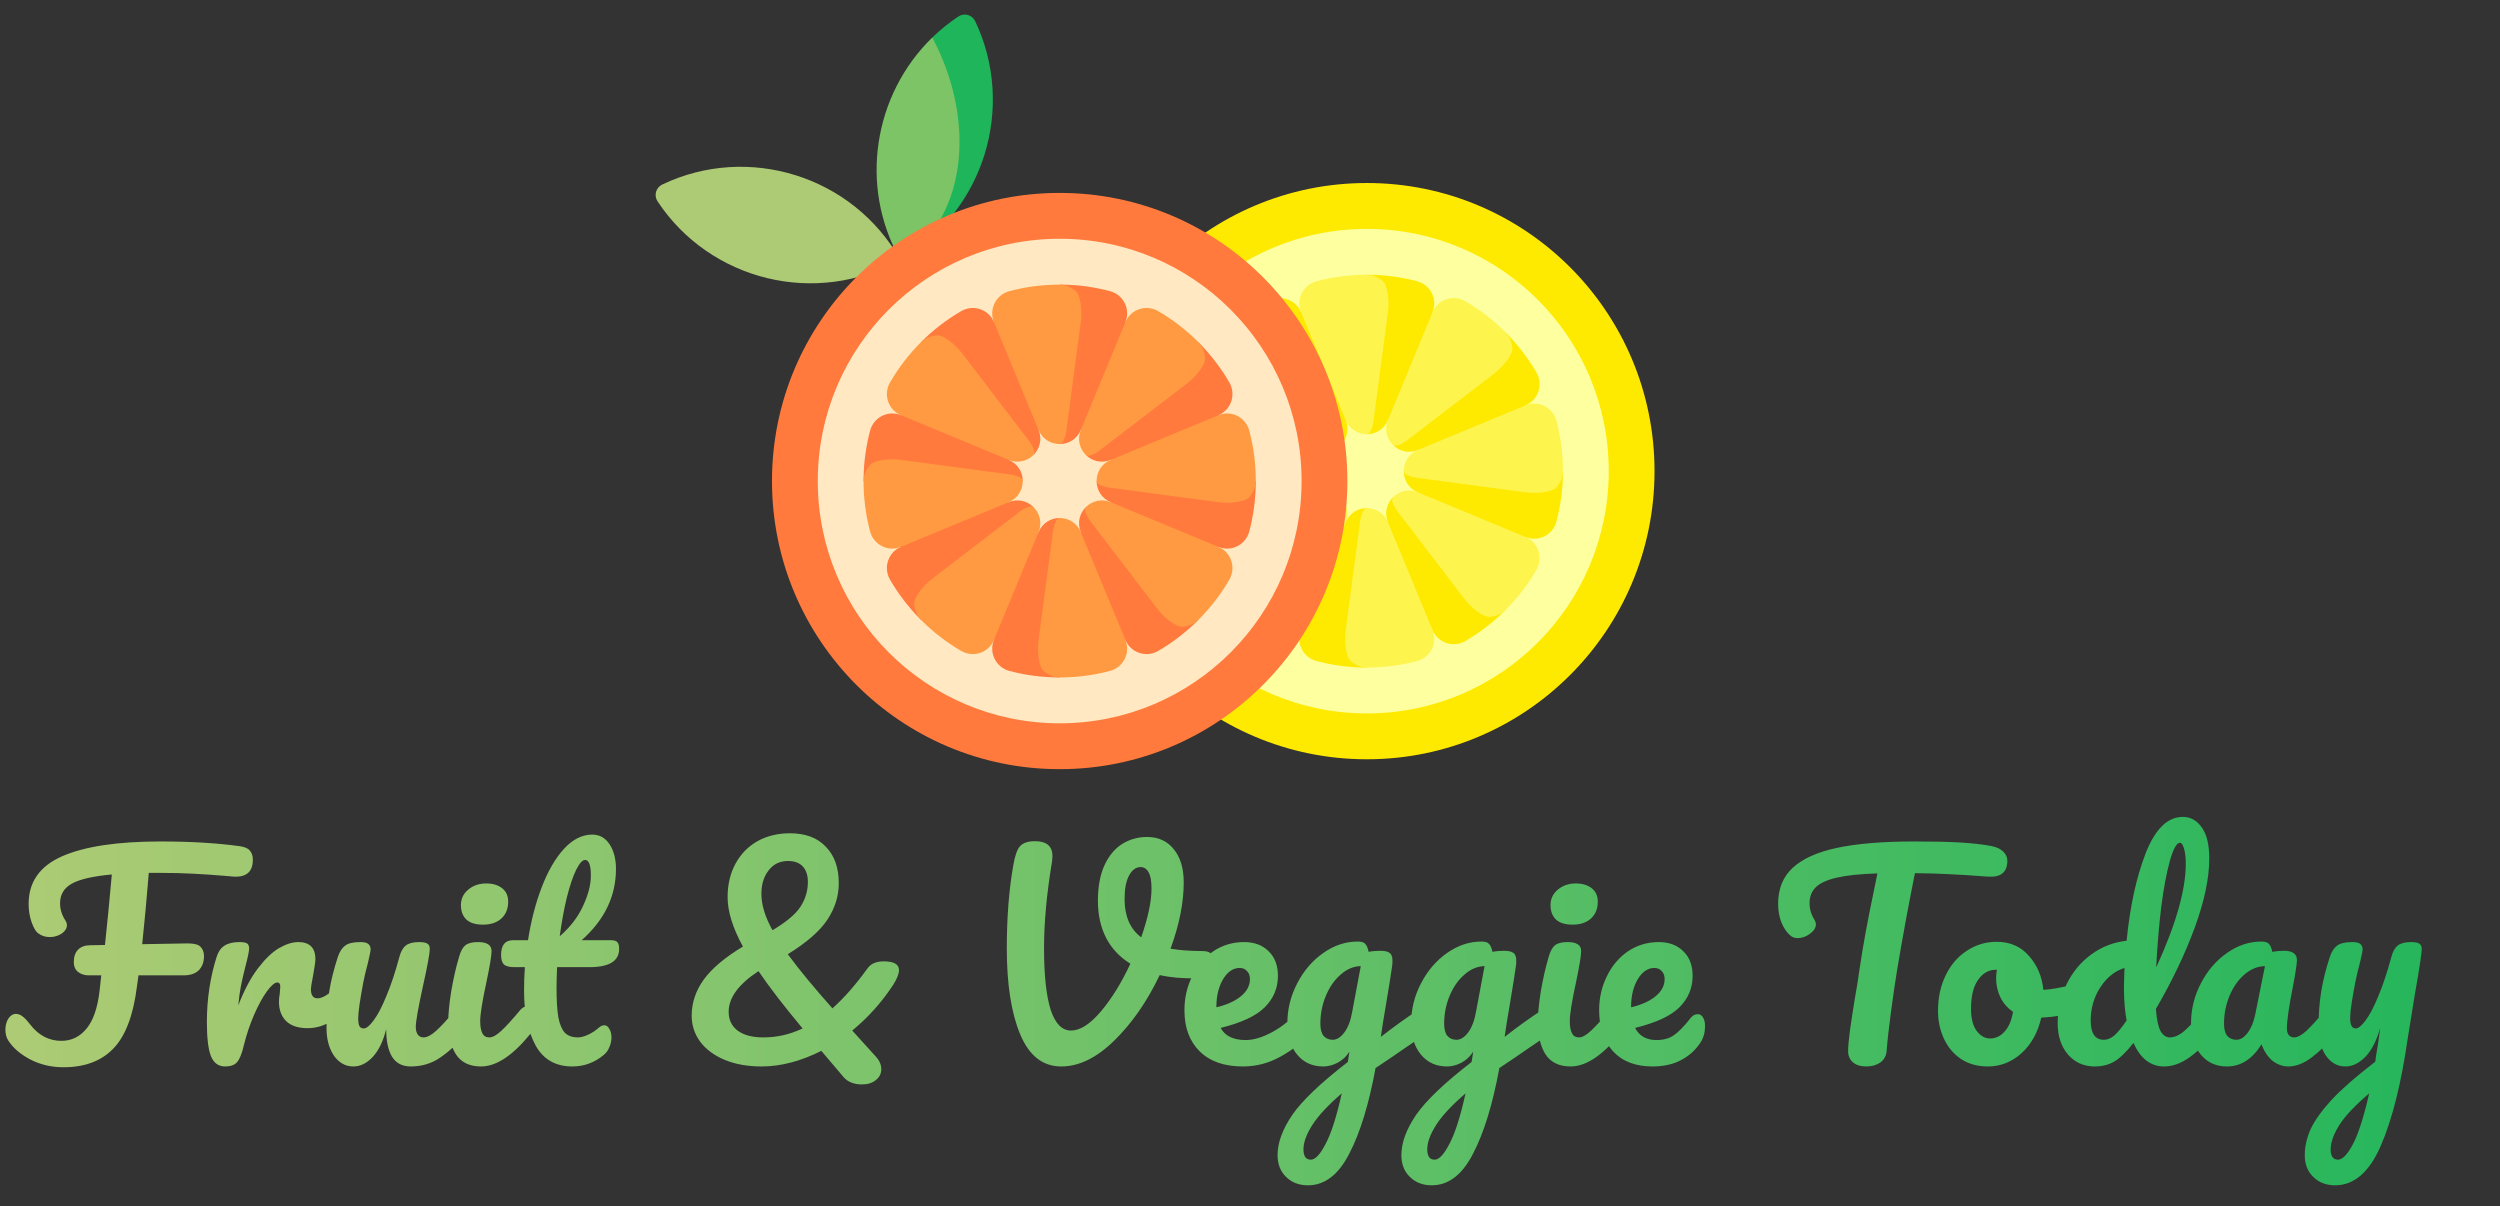 <svg width="284" height="137" viewBox="0 0 284 137" fill="none" xmlns="http://www.w3.org/2000/svg">
<rect x="0" y="0" width="284" height="137" fill="#333333" stroke="none"/>
<path d="M102.264 29.496C92.742 34.899 80.653 31.887 74.699 22.874C74.258 22.206 74.505 21.31 75.227 20.964C84.96 16.305 96.872 19.954 102.264 29.496Z" fill="#ADCB74"/>
<path d="M105.906 4.263L102.263 29.495C111.785 24.093 115.427 12.156 110.778 2.403C110.434 1.682 109.541 1.43 108.876 1.87C107.799 2.585 106.808 3.388 105.906 4.263V4.263Z" fill="#1FB55B"/>
<path d="M105.907 4.263C99.28 10.701 97.517 21.095 102.264 29.495C109.578 25.345 111.158 14.095 105.907 4.263V4.263Z" fill="#7CC466"/>
<g clip-path="url(#clip0)">
<path d="M155.271 86.254C173.321 86.254 187.954 71.6 187.954 53.522C187.954 35.445 173.321 20.79 155.271 20.79C137.221 20.79 122.588 35.445 122.588 53.522C122.588 71.6 137.221 86.254 155.271 86.254Z" fill="#FEE901"/>
<path d="M155.271 81.045C170.449 81.045 182.753 68.723 182.753 53.522C182.753 38.322 170.449 26 155.271 26C140.094 26 127.79 38.322 127.79 53.522C127.79 68.723 140.094 81.045 155.271 81.045Z" fill="#FEFF9E"/>
<path d="M160.986 31.951C159.162 31.467 157.247 31.209 155.271 31.209V49.321C156.251 49.321 157.23 48.785 157.674 47.713L165.338 41.591L162.737 35.47C163.342 34.008 162.513 32.356 160.986 31.951Z" fill="#FEE901"/>
<path d="M157.108 31.951C156.522 31.467 155.906 31.209 155.271 31.209C153.295 31.209 151.38 31.467 149.556 31.951C148.029 32.356 147.2 34.008 147.805 35.47L145.204 41.592L152.868 47.713C153.312 48.785 154.291 49.321 155.271 49.321C155.586 49.321 155.901 48.785 156.043 47.713L157.671 35.47C157.865 34.008 157.599 32.356 157.108 31.951V31.951Z" fill="#FEF44E"/>
<path d="M144.082 34.222C142.451 35.171 140.914 36.345 139.517 37.745L152.305 50.551C152.998 49.858 153.312 48.785 152.869 47.713L147.805 35.47C147.2 34.008 145.448 33.427 144.082 34.222V34.222Z" fill="#FEE901"/>
<path d="M141.34 36.968C140.584 37.041 139.966 37.295 139.517 37.745C138.12 39.144 136.948 40.683 136 42.316C135.206 43.684 135.786 45.439 137.246 46.045L139.729 52.215L149.47 51.116C150.541 51.56 151.612 51.245 152.305 50.551C152.527 50.328 152.372 49.726 151.715 48.867L144.223 39.058C143.328 37.886 141.973 36.907 141.34 36.968V36.968Z" fill="#FEF44E"/>
<path d="M133.732 47.799C133.249 49.625 132.991 51.544 132.991 53.522H151.076C151.076 52.541 150.54 51.56 149.47 51.116L137.246 46.045C135.786 45.439 134.137 46.269 133.732 47.799V47.799Z" fill="#FEE901"/>
<path d="M133.732 51.683C133.249 52.27 132.991 52.886 132.991 53.522C132.991 55.501 133.249 57.419 133.732 59.246C134.137 60.776 135.786 61.605 137.246 61L143.358 63.605L149.47 55.929C150.541 55.485 151.076 54.504 151.076 53.522C151.076 53.207 150.541 52.892 149.47 52.749L137.246 51.119C135.786 50.925 134.137 51.191 133.732 51.683V51.683Z" fill="#FEF44E"/>
<path d="M136 64.729C136.948 66.362 138.12 67.901 139.517 69.3L152.305 56.493C151.612 55.799 150.541 55.484 149.471 55.929L137.247 61C135.786 61.605 135.206 63.36 136 64.729V64.729Z" fill="#FEE901"/>
<path d="M138.742 67.475C138.815 68.232 139.068 68.851 139.517 69.3C140.914 70.699 142.451 71.873 144.082 72.823C145.448 73.618 147.2 73.037 147.805 71.575L153.966 69.088L152.868 59.332C153.312 58.26 152.997 57.187 152.304 56.494C152.082 56.271 151.481 56.426 150.623 57.084L140.828 64.588C139.659 65.484 138.681 66.841 138.742 67.475V67.475Z" fill="#FEF44E"/>
<path d="M149.556 75.094C151.38 75.578 153.295 75.836 155.271 75.836V57.724C154.291 57.724 153.312 58.26 152.868 59.332L147.805 71.575C147.2 73.037 148.029 74.689 149.556 75.094Z" fill="#FEE901"/>
<path d="M153.434 75.094C154.021 75.578 154.636 75.836 155.271 75.836C157.247 75.836 159.162 75.578 160.986 75.094C162.514 74.689 163.342 73.037 162.737 71.574L165.338 65.453L157.674 59.332C157.231 58.26 156.251 57.724 155.271 57.724C154.956 57.724 154.641 58.26 154.499 59.332L152.872 71.574C152.677 73.037 152.943 74.689 153.434 75.094V75.094Z" fill="#FEF44E"/>
<path d="M166.46 72.823C168.092 71.873 169.628 70.699 171.025 69.3L158.237 56.493C157.545 57.187 157.23 58.26 157.674 59.332L162.737 71.574C163.342 73.037 165.094 73.618 166.46 72.823Z" fill="#FEE901"/>
<path d="M169.203 70.076C169.959 70.003 170.576 69.75 171.025 69.3C172.422 67.901 173.595 66.362 174.543 64.729C175.337 63.36 174.757 61.605 173.296 61L170.813 54.83L161.072 55.929C160.002 55.485 158.931 55.8 158.238 56.494C158.015 56.717 158.171 57.319 158.827 58.177L166.32 67.987C167.215 69.158 168.57 70.138 169.203 70.076V70.076Z" fill="#FEF44E"/>
<path d="M176.81 59.246C177.293 57.419 177.551 55.501 177.551 53.522H159.466C159.466 54.504 160.002 55.485 161.072 55.929L173.296 61C174.756 61.606 176.405 60.776 176.81 59.246V59.246Z" fill="#FEE901"/>
<path d="M176.81 55.362C177.293 54.775 177.551 54.158 177.551 53.522C177.551 51.544 177.293 49.626 176.81 47.799C176.406 46.269 174.756 45.439 173.296 46.045L167.184 43.44L161.072 51.116C160.002 51.56 159.466 52.541 159.466 53.522C159.466 53.838 160.002 54.153 161.072 54.296L173.296 55.926C174.756 56.12 176.406 55.854 176.81 55.362V55.362Z" fill="#FEF44E"/>
<path d="M174.542 42.316C173.594 40.682 172.422 39.144 171.025 37.745L158.237 50.551C158.93 51.245 160.001 51.56 161.072 51.116L173.296 46.045C174.756 45.439 175.336 43.684 174.542 42.316Z" fill="#FEE901"/>
<path d="M171.8 39.57C171.727 38.813 171.474 38.194 171.025 37.744C169.628 36.345 168.092 35.171 166.461 34.222C165.094 33.426 163.342 34.008 162.738 35.47L157.674 47.713C157.231 48.785 157.545 49.857 158.238 50.551C158.461 50.774 159.062 50.618 159.919 49.961L169.714 42.457C170.884 41.561 171.862 40.204 171.8 39.57V39.57Z" fill="#FEF44E"/>
</g>
<g clip-path="url(#clip1)">
<path d="M120.38 87.377C138.43 87.377 153.063 72.723 153.063 54.645C153.063 36.568 138.43 21.914 120.38 21.914C102.33 21.914 87.697 36.568 87.697 54.645C87.697 72.723 102.33 87.377 120.38 87.377Z" fill="#FF7A3C"/>
<path d="M120.38 82.168C135.558 82.168 147.862 69.846 147.862 54.646C147.862 39.445 135.558 27.123 120.38 27.123C105.203 27.123 92.899 39.445 92.899 54.646C92.899 69.846 105.203 82.168 120.38 82.168Z" fill="#FFE8C2"/>
<path d="M126.095 33.074C124.271 32.59 122.356 32.332 120.38 32.332V50.444C121.36 50.444 122.339 49.908 122.783 48.836L130.447 42.715L127.846 36.593C128.451 35.131 127.622 33.479 126.095 33.074Z" fill="#FF7A3C"/>
<path d="M122.217 33.074C121.631 32.59 121.015 32.332 120.38 32.332C118.404 32.332 116.489 32.59 114.665 33.074C113.138 33.479 112.309 35.131 112.914 36.593L110.313 42.715L117.977 48.836C118.421 49.908 119.4 50.444 120.38 50.444C120.695 50.444 121.01 49.908 121.152 48.836L122.78 36.593C122.974 35.131 122.708 33.479 122.217 33.074V33.074Z" fill="#FF9A42"/>
<path d="M109.191 35.345C107.559 36.295 106.023 37.468 104.626 38.868L117.414 51.675C118.107 50.981 118.421 49.908 117.978 48.836L112.914 36.593C112.309 35.131 110.557 34.55 109.191 35.345V35.345Z" fill="#FF7A3C"/>
<path d="M106.448 38.092C105.692 38.165 105.075 38.418 104.626 38.868C103.229 40.267 102.057 41.806 101.109 43.439C100.314 44.808 100.895 46.562 102.355 47.168L104.838 53.338L114.579 52.239C115.65 52.683 116.721 52.368 117.414 51.674C117.636 51.451 117.48 50.849 116.824 49.99L109.331 40.181C108.436 39.01 107.082 38.03 106.448 38.092V38.092Z" fill="#FF9A42"/>
<path d="M98.841 48.922C98.358 50.749 98.1 52.667 98.1 54.645H116.185C116.185 53.664 115.649 52.683 114.579 52.239L102.355 47.168C100.895 46.562 99.246 47.392 98.841 48.922V48.922Z" fill="#FF7A3C"/>
<path d="M98.841 52.806C98.358 53.393 98.1 54.01 98.1 54.646C98.1 56.624 98.358 58.542 98.841 60.369C99.246 61.899 100.895 62.729 102.355 62.123L108.467 64.728L114.579 57.052C115.649 56.608 116.185 55.627 116.185 54.646C116.185 54.33 115.649 54.015 114.579 53.872L102.355 52.242C100.895 52.048 99.246 52.314 98.841 52.806V52.806Z" fill="#FF9A42"/>
<path d="M101.108 65.852C102.057 67.486 103.229 69.024 104.626 70.423L117.413 57.616C116.721 56.922 115.649 56.608 114.579 57.052L102.355 62.123C100.895 62.729 100.314 64.483 101.108 65.852V65.852Z" fill="#FF7A3C"/>
<path d="M103.851 68.598C103.924 69.355 104.177 69.974 104.626 70.424C106.023 71.823 107.56 72.997 109.191 73.946C110.557 74.741 112.309 74.16 112.914 72.698L119.075 70.211L117.977 60.455C118.42 59.383 118.106 58.311 117.413 57.617C117.191 57.394 116.59 57.55 115.732 58.207L105.937 65.711C104.768 66.607 103.79 67.964 103.851 68.598V68.598Z" fill="#FF9A42"/>
<path d="M114.665 76.217C116.489 76.701 118.404 76.959 120.38 76.959V58.847C119.4 58.847 118.421 59.383 117.977 60.455L112.914 72.698C112.309 74.16 113.138 75.812 114.665 76.217Z" fill="#FF7A3C"/>
<path d="M118.543 76.217C119.129 76.701 119.745 76.959 120.38 76.959C122.356 76.959 124.271 76.701 126.095 76.217C127.622 75.812 128.451 74.16 127.846 72.698L130.447 66.576L122.783 60.455C122.339 59.383 121.36 58.847 120.38 58.847C120.065 58.847 119.75 59.383 119.608 60.455L117.98 72.698C117.786 74.16 118.052 75.812 118.543 76.217V76.217Z" fill="#FF9A42"/>
<path d="M131.569 73.946C133.201 72.996 134.737 71.823 136.134 70.423L123.346 57.616C122.653 58.31 122.339 59.383 122.782 60.455L127.846 72.698C128.451 74.16 130.203 74.741 131.569 73.946Z" fill="#FF7A3C"/>
<path d="M134.312 71.2C135.068 71.126 135.685 70.873 136.134 70.423C137.531 69.024 138.704 67.485 139.652 65.852C140.446 64.483 139.865 62.729 138.405 62.123L135.922 55.953L126.181 57.052C125.111 56.608 124.04 56.923 123.347 57.617C123.124 57.84 123.28 58.442 123.936 59.301L131.429 69.11C132.324 70.281 133.678 71.261 134.312 71.2V71.2Z" fill="#FF9A42"/>
<path d="M141.919 60.369C142.402 58.542 142.66 56.624 142.66 54.646H124.575C124.575 55.627 125.11 56.608 126.181 57.052L138.405 62.123C139.865 62.729 141.514 61.899 141.919 60.369V60.369Z" fill="#FF7A3C"/>
<path d="M141.919 56.485C142.402 55.898 142.66 55.282 142.66 54.646C142.66 52.667 142.402 50.749 141.919 48.922C141.514 47.392 139.865 46.562 138.405 47.168L132.293 44.563L126.181 52.239C125.11 52.683 124.575 53.664 124.575 54.646C124.575 54.961 125.11 55.276 126.181 55.419L138.405 57.049C139.865 57.243 141.514 56.977 141.919 56.485V56.485Z" fill="#FF9A42"/>
<path d="M139.651 43.439C138.703 41.806 137.531 40.267 136.134 38.868L123.346 51.675C124.039 52.368 125.11 52.683 126.18 52.239L138.405 47.168C139.865 46.562 140.445 44.808 139.651 43.439Z" fill="#FF7A3C"/>
<path d="M136.909 40.693C136.836 39.936 136.583 39.317 136.134 38.867C134.737 37.468 133.201 36.294 131.57 35.345C130.203 34.55 128.451 35.131 127.846 36.593L122.783 48.836C122.34 49.908 122.654 50.981 123.347 51.675C123.569 51.897 124.171 51.742 125.028 51.084L134.823 43.58C135.993 42.684 136.971 41.327 136.909 40.693V40.693Z" fill="#FF9A42"/>
</g>
<path d="M27.253 96.13C27.813 96.21 28.193 96.38 28.393 96.64C28.613 96.9 28.723 97.24 28.723 97.66C28.723 99.04 27.983 99.68 26.503 99.58L25.453 99.49C24.273 99.39 23.093 99.31 21.913 99.25C20.753 99.19 19.533 99.16 18.253 99.16H16.903C16.663 102.12 16.413 104.82 16.153 107.26L21.313 107.17C22.053 107.17 22.543 107.3 22.783 107.56C23.043 107.82 23.173 108.17 23.173 108.61C23.173 109.29 22.973 109.83 22.573 110.23C22.173 110.61 21.603 110.8 20.863 110.8H15.733L15.553 112.09C15.133 115.39 14.233 117.74 12.853 119.14C11.493 120.54 9.613 121.24 7.213 121.24C5.853 121.24 4.603 120.95 3.463 120.37C2.323 119.77 1.483 119.05 0.943 118.21C0.723 117.87 0.613 117.46 0.613 116.98C0.613 116.5 0.723 116.08 0.943 115.72C1.183 115.36 1.473 115.18 1.813 115.18C2.053 115.18 2.283 115.26 2.503 115.42C2.743 115.58 3.043 115.89 3.403 116.35C4.363 117.61 5.553 118.24 6.973 118.24C8.113 118.24 9.063 117.78 9.823 116.86C10.603 115.92 11.103 114.45 11.323 112.45L11.503 110.8H10.063C9.603 110.8 9.203 110.67 8.863 110.41C8.543 110.15 8.383 109.78 8.383 109.3C8.383 108.68 8.543 108.21 8.863 107.89C9.183 107.55 9.653 107.38 10.273 107.38C10.833 107.38 11.383 107.37 11.923 107.35C12.163 105.15 12.423 102.48 12.703 99.34C10.543 99.54 9.023 99.89 8.143 100.39C7.263 100.89 6.823 101.63 6.823 102.61C6.823 103.29 7.023 103.94 7.423 104.56C7.543 104.74 7.603 104.92 7.603 105.1C7.603 105.46 7.403 105.78 7.003 106.06C6.603 106.32 6.153 106.45 5.653 106.45C5.113 106.45 4.653 106.29 4.273 105.97C4.033 105.77 3.803 105.36 3.583 104.74C3.363 104.12 3.253 103.43 3.253 102.67C3.253 100.19 4.523 98.39 7.063 97.27C9.623 96.15 13.353 95.59 18.253 95.59C21.653 95.59 24.653 95.77 27.253 96.13ZM25.57 121.15C24.81 121.15 24.27 120.75 23.95 119.95C23.65 119.15 23.5 117.87 23.5 116.11C23.5 113.51 23.87 111.04 24.61 108.7C24.79 108.12 25.08 107.7 25.48 107.44C25.9 107.16 26.48 107.02 27.22 107.02C27.62 107.02 27.9 107.07 28.06 107.17C28.22 107.27 28.3 107.46 28.3 107.74C28.3 108.06 28.15 108.78 27.85 109.9C27.65 110.7 27.49 111.4 27.37 112C27.25 112.6 27.15 113.34 27.07 114.22C27.73 112.5 28.47 111.1 29.29 110.02C30.11 108.94 30.91 108.17 31.69 107.71C32.49 107.25 33.22 107.02 33.88 107.02C35.18 107.02 35.83 107.67 35.83 108.97C35.83 109.23 35.74 109.86 35.56 110.86C35.4 111.66 35.32 112.16 35.32 112.36C35.32 113.06 35.57 113.41 36.07 113.41C36.63 113.41 37.35 112.97 38.23 112.09C38.49 111.83 38.76 111.7 39.04 111.7C39.3 111.7 39.5 111.82 39.64 112.06C39.8 112.28 39.88 112.58 39.88 112.96C39.88 113.7 39.68 114.28 39.28 114.7C38.72 115.28 38.06 115.78 37.3 116.2C36.56 116.6 35.77 116.8 34.93 116.8C33.87 116.8 33.06 116.53 32.5 115.99C31.96 115.45 31.69 114.72 31.69 113.8C31.69 113.5 31.72 113.2 31.78 112.9C31.82 112.5 31.84 112.23 31.84 112.09C31.84 111.77 31.73 111.61 31.51 111.61C31.21 111.61 30.81 111.95 30.31 112.63C29.83 113.29 29.35 114.17 28.87 115.27C28.39 116.37 28 117.53 27.7 118.75C27.48 119.69 27.22 120.33 26.92 120.67C26.64 120.99 26.19 121.15 25.57 121.15ZM40.152 121.15C39.252 121.15 38.512 120.74 37.932 119.92C37.372 119.08 37.092 118.04 37.092 116.8C37.092 115.3 37.192 113.93 37.392 112.69C37.592 111.43 37.922 110.1 38.382 108.7C38.582 108.1 38.862 107.67 39.222 107.41C39.582 107.15 40.152 107.02 40.932 107.02C41.372 107.02 41.672 107.09 41.832 107.23C42.012 107.37 42.102 107.58 42.102 107.86C42.102 108.02 41.992 108.56 41.772 109.48C41.572 110.22 41.412 110.89 41.292 111.49C40.892 113.59 40.692 114.99 40.692 115.69C40.692 116.11 40.742 116.41 40.842 116.59C40.942 116.75 41.102 116.83 41.322 116.83C41.622 116.83 41.992 116.53 42.432 115.93C42.892 115.33 43.372 114.42 43.872 113.2C44.392 111.98 44.892 110.48 45.372 108.7C45.532 108.1 45.772 107.67 46.092 107.41C46.432 107.15 46.932 107.02 47.592 107.02C48.052 107.02 48.372 107.08 48.552 107.2C48.732 107.3 48.822 107.5 48.822 107.8C48.822 108.3 48.572 109.67 48.072 111.91C47.512 114.47 47.232 116.05 47.232 116.65C47.232 117.03 47.312 117.33 47.472 117.55C47.632 117.75 47.842 117.85 48.102 117.85C48.502 117.85 48.972 117.61 49.512 117.13C50.072 116.63 50.812 115.83 51.732 114.73C51.972 114.45 52.242 114.31 52.542 114.31C52.802 114.31 53.002 114.43 53.142 114.67C53.302 114.91 53.382 115.24 53.382 115.66C53.382 116.46 53.192 117.08 52.812 117.52C51.952 118.58 51.022 119.45 50.022 120.13C49.042 120.81 47.922 121.15 46.662 121.15C45.702 121.15 44.992 120.78 44.532 120.04C44.092 119.3 43.872 118.26 43.872 116.92C43.532 118.28 43.022 119.33 42.342 120.07C41.662 120.79 40.932 121.15 40.152 121.15ZM54.88 105.04C54.04 105.04 53.41 104.85 52.99 104.47C52.57 104.07 52.36 103.52 52.36 102.82C52.36 102.12 52.63 101.54 53.17 101.08C53.73 100.6 54.42 100.36 55.24 100.36C55.98 100.36 56.58 100.54 57.04 100.9C57.5 101.26 57.73 101.77 57.73 102.43C57.73 103.23 57.47 103.87 56.95 104.35C56.43 104.81 55.74 105.04 54.88 105.04ZM54.64 121.15C53.34 121.15 52.39 120.69 51.79 119.77C51.21 118.85 50.92 117.63 50.92 116.11C50.92 115.21 51.03 114.06 51.25 112.66C51.49 111.24 51.79 109.92 52.15 108.7C52.33 108.06 52.57 107.62 52.87 107.38C53.17 107.14 53.65 107.02 54.31 107.02C55.33 107.02 55.84 107.36 55.84 108.04C55.84 108.54 55.65 109.7 55.27 111.52C54.79 113.72 54.55 115.21 54.55 115.99C54.55 116.59 54.63 117.05 54.79 117.37C54.95 117.69 55.22 117.85 55.6 117.85C55.96 117.85 56.41 117.6 56.95 117.1C57.49 116.6 58.21 115.81 59.11 114.73C59.35 114.45 59.62 114.31 59.92 114.31C60.18 114.31 60.38 114.43 60.52 114.67C60.68 114.91 60.76 115.24 60.76 115.66C60.76 116.46 60.57 117.08 60.19 117.52C58.21 119.94 56.36 121.15 54.64 121.15ZM63.283 109.87C63.243 110.87 63.223 111.65 63.223 112.21C63.223 113.65 63.293 114.78 63.433 115.6C63.593 116.4 63.843 116.98 64.183 117.34C64.543 117.68 65.033 117.85 65.653 117.85C65.973 117.85 66.353 117.75 66.793 117.55C67.233 117.35 67.633 117.09 67.993 116.77C68.213 116.57 68.433 116.47 68.653 116.47C68.893 116.47 69.083 116.61 69.223 116.89C69.383 117.15 69.463 117.47 69.463 117.85C69.463 118.23 69.383 118.6 69.223 118.96C69.083 119.32 68.863 119.62 68.563 119.86C67.523 120.72 66.343 121.15 65.023 121.15C63.123 121.15 61.733 120.36 60.853 118.78C59.973 117.18 59.533 115.1 59.533 112.54C59.533 111.66 59.563 110.77 59.623 109.87H58.453C57.853 109.87 57.443 109.76 57.223 109.54C57.023 109.32 56.923 108.97 56.923 108.49C56.923 107.37 57.373 106.81 58.273 106.81H59.983C60.323 104.61 60.843 102.6 61.543 100.78C62.243 98.96 63.083 97.51 64.063 96.43C65.063 95.35 66.133 94.81 67.273 94.81C68.113 94.81 68.773 95.18 69.253 95.92C69.733 96.66 69.973 97.59 69.973 98.71C69.973 101.81 68.673 104.51 66.073 106.81H69.433C69.753 106.81 69.983 106.88 70.123 107.02C70.263 107.16 70.333 107.42 70.333 107.8C70.333 109.18 69.203 109.87 66.943 109.87H63.283ZM66.463 97.69C66.163 97.69 65.823 98.07 65.443 98.83C65.083 99.57 64.733 100.61 64.393 101.95C64.073 103.27 63.803 104.74 63.583 106.36C64.763 105.34 65.643 104.2 66.223 102.94C66.823 101.66 67.123 100.5 67.123 99.46C67.123 98.28 66.903 97.69 66.463 97.69ZM101.465 111.88C100.185 113.84 98.635 115.57 96.815 117.07L99.425 119.95C99.885 120.43 100.115 120.93 100.115 121.45C100.115 121.95 99.915 122.36 99.515 122.68C99.115 123.02 98.585 123.19 97.925 123.19C97.005 123.19 96.305 122.91 95.825 122.35L93.305 119.38C90.945 120.56 88.685 121.15 86.525 121.15C84.925 121.15 83.525 120.9 82.325 120.4C81.125 119.9 80.195 119.21 79.535 118.33C78.895 117.45 78.575 116.47 78.575 115.39C78.575 113.93 79.025 112.57 79.925 111.31C80.845 110.03 82.335 108.77 84.395 107.53C83.235 105.41 82.655 103.54 82.655 101.92C82.655 100.48 82.955 99.21 83.555 98.11C84.155 97.01 84.985 96.16 86.045 95.56C87.125 94.96 88.355 94.66 89.735 94.66C91.495 94.66 92.855 95.17 93.815 96.19C94.795 97.19 95.285 98.57 95.285 100.33C95.285 101.79 94.855 103.17 93.995 104.47C93.155 105.75 91.655 107.06 89.495 108.4C90.775 110.14 92.465 112.19 94.565 114.55C95.885 113.37 97.195 111.88 98.495 110.08C98.715 109.76 98.975 109.54 99.275 109.42C99.575 109.28 99.945 109.21 100.385 109.21C101.545 109.21 102.125 109.54 102.125 110.2C102.125 110.62 101.905 111.18 101.465 111.88ZM89.525 97.81C88.585 97.81 87.845 98.17 87.305 98.89C86.765 99.59 86.495 100.47 86.495 101.53C86.495 102.79 86.915 104.17 87.755 105.67C89.315 104.75 90.375 103.86 90.935 103C91.495 102.14 91.775 101.2 91.775 100.18C91.775 99.44 91.585 98.86 91.205 98.44C90.825 98.02 90.265 97.81 89.525 97.81ZM86.705 117.85C88.265 117.85 89.755 117.51 91.175 116.83C89.055 114.29 87.385 112.12 86.165 110.32C83.905 111.8 82.775 113.34 82.775 114.94C82.775 115.86 83.125 116.58 83.825 117.1C84.525 117.6 85.485 117.85 86.705 117.85ZM136.602 108.04C137.062 108.04 137.392 108.14 137.592 108.34C137.812 108.54 137.922 108.8 137.922 109.12C137.922 109.64 137.762 110.1 137.442 110.5C137.142 110.9 136.662 111.11 136.002 111.13C134.402 111.17 132.982 111.05 131.742 110.77C130.322 113.75 128.602 116.23 126.582 118.21C124.582 120.17 122.572 121.15 120.552 121.15C118.472 121.15 116.922 119.94 115.902 117.52C114.882 115.1 114.372 111.83 114.372 107.71C114.372 104.19 114.622 101.03 115.122 98.23C115.302 97.19 115.552 96.49 115.872 96.13C116.212 95.75 116.782 95.56 117.582 95.56C118.902 95.56 119.562 96.13 119.562 97.27C119.562 97.39 119.542 97.61 119.502 97.93C118.902 101.53 118.602 104.79 118.602 107.71C118.602 110.77 118.852 113.1 119.352 114.7C119.872 116.28 120.642 117.07 121.662 117.07C122.702 117.07 123.832 116.35 125.052 114.91C126.272 113.47 127.392 111.66 128.412 109.48C127.192 108.72 126.272 107.74 125.652 106.54C125.032 105.32 124.722 103.92 124.722 102.34C124.722 100.76 124.962 99.43 125.442 98.35C125.942 97.25 126.612 96.43 127.452 95.89C128.312 95.35 129.262 95.08 130.302 95.08C131.582 95.08 132.592 95.54 133.332 96.46C134.092 97.38 134.472 98.64 134.472 100.24C134.472 102.54 133.972 105.05 132.972 107.77C134.032 107.95 135.242 108.04 136.602 108.04ZM127.752 102.13C127.752 104.09 128.382 105.54 129.642 106.48C130.422 104.24 130.812 102.39 130.812 100.93C130.812 100.09 130.702 99.48 130.482 99.1C130.262 98.7 129.962 98.5 129.582 98.5C129.042 98.5 128.602 98.82 128.262 99.46C127.922 100.08 127.752 100.97 127.752 102.13ZM148.383 114.31C148.643 114.31 148.843 114.43 148.982 114.67C149.143 114.91 149.223 115.24 149.223 115.66C149.223 116.46 149.033 117.08 148.653 117.52C147.913 118.42 146.863 119.25 145.503 120.01C144.163 120.77 142.723 121.15 141.183 121.15C139.083 121.15 137.453 120.58 136.293 119.44C135.133 118.3 134.552 116.74 134.552 114.76C134.552 113.38 134.843 112.1 135.423 110.92C136.003 109.72 136.803 108.77 137.823 108.07C138.863 107.37 140.033 107.02 141.333 107.02C142.493 107.02 143.423 107.37 144.123 108.07C144.823 108.75 145.173 109.68 145.173 110.86C145.173 112.24 144.673 113.43 143.673 114.43C142.693 115.41 141.023 116.19 138.663 116.77C139.163 117.69 140.113 118.15 141.513 118.15C142.413 118.15 143.433 117.84 144.573 117.22C145.733 116.58 146.733 115.75 147.573 114.73C147.813 114.45 148.083 114.31 148.383 114.31ZM140.823 109.96C140.083 109.96 139.453 110.39 138.933 111.25C138.433 112.11 138.183 113.15 138.183 114.37V114.43C139.363 114.15 140.293 113.73 140.973 113.17C141.653 112.61 141.993 111.96 141.993 111.22C141.993 110.84 141.883 110.54 141.663 110.32C141.463 110.08 141.183 109.96 140.823 109.96ZM161.993 114.37C162.253 114.37 162.453 114.5 162.593 114.76C162.753 115 162.833 115.31 162.833 115.69C162.833 116.15 162.763 116.51 162.623 116.77C162.483 117.03 162.263 117.26 161.963 117.46C160.243 118.62 158.983 119.48 158.183 120.04L156.263 121.33C155.503 125.47 154.503 128.72 153.263 131.08C152.043 133.46 150.483 134.65 148.583 134.65C147.563 134.65 146.733 134.33 146.093 133.69C145.453 133.07 145.133 132.25 145.133 131.23C145.133 129.81 145.693 128.28 146.813 126.64C147.933 125.02 150.033 123.02 153.113 120.64L153.293 119.47C152.953 120.01 152.503 120.43 151.943 120.73C151.403 121.01 150.863 121.15 150.323 121.15C149.083 121.15 148.093 120.7 147.353 119.8C146.613 118.9 146.243 117.72 146.243 116.26C146.243 114.66 146.613 113.15 147.353 111.73C148.093 110.29 149.073 109.14 150.293 108.28C151.533 107.4 152.843 106.96 154.223 106.96C154.663 106.96 154.953 107.05 155.093 107.23C155.253 107.39 155.383 107.69 155.483 108.13C155.863 108.05 156.303 108.01 156.803 108.01C157.303 108.01 157.653 108.09 157.853 108.25C158.073 108.39 158.183 108.68 158.183 109.12C158.183 109.36 158.173 109.55 158.153 109.69C158.073 110.31 157.823 111.88 157.403 114.4C157.323 114.88 157.233 115.41 157.133 115.99C157.053 116.55 156.963 117.15 156.863 117.79C158.403 116.59 159.883 115.53 161.303 114.61C161.563 114.45 161.793 114.37 161.993 114.37ZM151.403 118.12C151.863 118.12 152.303 117.84 152.723 117.28C153.143 116.72 153.443 115.92 153.623 114.88L154.583 109.75C153.763 109.77 153.003 110.09 152.303 110.71C151.603 111.31 151.043 112.11 150.623 113.11C150.203 114.11 149.993 115.17 149.993 116.29C149.993 116.91 150.113 117.37 150.353 117.67C150.613 117.97 150.963 118.12 151.403 118.12ZM148.913 131.74C149.413 131.74 149.973 131.14 150.593 129.94C151.233 128.74 151.843 126.83 152.423 124.21C150.883 125.53 149.773 126.72 149.093 127.78C148.413 128.84 148.073 129.77 148.073 130.57C148.073 130.91 148.133 131.19 148.253 131.41C148.393 131.63 148.613 131.74 148.913 131.74ZM176.056 114.37C176.316 114.37 176.516 114.5 176.656 114.76C176.816 115 176.896 115.31 176.896 115.69C176.896 116.15 176.826 116.51 176.686 116.77C176.546 117.03 176.326 117.26 176.026 117.46C174.306 118.62 173.046 119.48 172.246 120.04L170.326 121.33C169.566 125.47 168.566 128.72 167.326 131.08C166.106 133.46 164.546 134.65 162.646 134.65C161.626 134.65 160.796 134.33 160.156 133.69C159.516 133.07 159.196 132.25 159.196 131.23C159.196 129.81 159.756 128.28 160.876 126.64C161.996 125.02 164.096 123.02 167.176 120.64L167.356 119.47C167.016 120.01 166.566 120.43 166.006 120.73C165.466 121.01 164.926 121.15 164.386 121.15C163.146 121.15 162.156 120.7 161.416 119.8C160.676 118.9 160.306 117.72 160.306 116.26C160.306 114.66 160.676 113.15 161.416 111.73C162.156 110.29 163.136 109.14 164.356 108.28C165.596 107.4 166.906 106.96 168.286 106.96C168.726 106.96 169.016 107.05 169.156 107.23C169.316 107.39 169.446 107.69 169.546 108.13C169.926 108.05 170.366 108.01 170.866 108.01C171.366 108.01 171.716 108.09 171.916 108.25C172.136 108.39 172.246 108.68 172.246 109.12C172.246 109.36 172.236 109.55 172.216 109.69C172.136 110.31 171.886 111.88 171.466 114.4C171.386 114.88 171.296 115.41 171.196 115.99C171.116 116.55 171.026 117.15 170.926 117.79C172.466 116.59 173.946 115.53 175.366 114.61C175.626 114.45 175.856 114.37 176.056 114.37ZM165.466 118.12C165.926 118.12 166.366 117.84 166.786 117.28C167.206 116.72 167.506 115.92 167.686 114.88L168.646 109.75C167.826 109.77 167.066 110.09 166.366 110.71C165.666 111.31 165.106 112.11 164.686 113.11C164.266 114.11 164.056 115.17 164.056 116.29C164.056 116.91 164.176 117.37 164.416 117.67C164.676 117.97 165.026 118.12 165.466 118.12ZM162.976 131.74C163.476 131.74 164.036 131.14 164.656 129.94C165.296 128.74 165.906 126.83 166.486 124.21C164.946 125.53 163.836 126.72 163.156 127.78C162.476 128.84 162.136 129.77 162.136 130.57C162.136 130.91 162.196 131.19 162.316 131.41C162.456 131.63 162.676 131.74 162.976 131.74ZM178.659 105.04C177.819 105.04 177.189 104.85 176.769 104.47C176.349 104.07 176.139 103.52 176.139 102.82C176.139 102.12 176.409 101.54 176.949 101.08C177.509 100.6 178.199 100.36 179.019 100.36C179.759 100.36 180.359 100.54 180.819 100.9C181.279 101.26 181.509 101.77 181.509 102.43C181.509 103.23 181.249 103.87 180.729 104.35C180.209 104.81 179.519 105.04 178.659 105.04ZM178.419 121.15C177.119 121.15 176.169 120.69 175.569 119.77C174.989 118.85 174.699 117.63 174.699 116.11C174.699 115.21 174.809 114.06 175.029 112.66C175.269 111.24 175.569 109.92 175.929 108.7C176.109 108.06 176.349 107.62 176.649 107.38C176.949 107.14 177.429 107.02 178.089 107.02C179.109 107.02 179.619 107.36 179.619 108.04C179.619 108.54 179.429 109.7 179.049 111.52C178.569 113.72 178.329 115.21 178.329 115.99C178.329 116.59 178.409 117.05 178.569 117.37C178.729 117.69 178.999 117.85 179.379 117.85C179.739 117.85 180.189 117.6 180.729 117.1C181.269 116.6 181.989 115.81 182.889 114.73C183.129 114.45 183.399 114.31 183.699 114.31C183.959 114.31 184.159 114.43 184.299 114.67C184.459 114.91 184.539 115.24 184.539 115.66C184.539 116.46 184.349 117.08 183.969 117.52C181.989 119.94 180.139 121.15 178.419 121.15ZM192.852 115.21C193.112 115.21 193.312 115.33 193.452 115.57C193.612 115.81 193.692 116.14 193.692 116.56C193.692 117.28 193.522 117.9 193.182 118.42C192.622 119.28 191.882 119.95 190.962 120.43C190.062 120.91 188.982 121.15 187.722 121.15C185.802 121.15 184.312 120.58 183.252 119.44C182.192 118.28 181.662 116.72 181.662 114.76C181.662 113.38 181.952 112.1 182.532 110.92C183.112 109.72 183.912 108.77 184.932 108.07C185.972 107.37 187.142 107.02 188.442 107.02C189.602 107.02 190.532 107.37 191.232 108.07C191.932 108.75 192.282 109.68 192.282 110.86C192.282 112.24 191.782 113.43 190.782 114.43C189.802 115.41 188.122 116.19 185.742 116.77C186.222 117.69 187.032 118.15 188.172 118.15C188.992 118.15 189.662 117.96 190.182 117.58C190.722 117.2 191.342 116.56 192.042 115.66C192.282 115.36 192.552 115.21 192.852 115.21ZM187.932 109.96C187.192 109.96 186.562 110.39 186.042 111.25C185.542 112.11 185.292 113.15 185.292 114.37V114.43C186.472 114.15 187.402 113.73 188.082 113.17C188.762 112.61 189.102 111.96 189.102 111.22C189.102 110.84 188.992 110.54 188.772 110.32C188.572 110.08 188.292 109.96 187.932 109.96ZM226.175 96.1C226.795 96.22 227.255 96.43 227.555 96.73C227.875 97.03 228.035 97.38 228.035 97.78C228.035 98.44 227.845 98.92 227.465 99.22C227.105 99.52 226.525 99.64 225.725 99.58C223.925 99.44 222.515 99.35 221.495 99.31C220.495 99.25 219.175 99.21 217.535 99.19C216.795 102.87 216.115 106.57 215.495 110.29C215.275 111.65 215.045 113.23 214.805 115.03C214.565 116.81 214.405 118.25 214.325 119.35C214.285 119.93 214.045 120.38 213.605 120.7C213.165 121 212.635 121.15 212.015 121.15C211.355 121.15 210.845 120.99 210.485 120.67C210.125 120.35 209.945 119.93 209.945 119.41C209.945 118.93 210.015 118.14 210.155 117.04C210.315 115.92 210.495 114.75 210.695 113.53C210.915 112.31 211.085 111.25 211.205 110.35C211.425 108.83 211.675 107.32 211.955 105.82C212.235 104.32 212.515 102.9 212.795 101.56C212.855 101.26 212.925 100.92 213.005 100.54C213.085 100.14 213.175 99.7 213.275 99.22C211.315 99.28 209.775 99.44 208.655 99.7C207.535 99.96 206.735 100.33 206.255 100.81C205.795 101.27 205.565 101.87 205.565 102.61C205.565 103.29 205.765 103.94 206.165 104.56C206.245 104.7 206.285 104.85 206.285 105.01C206.285 105.39 206.055 105.75 205.595 106.09C205.155 106.41 204.695 106.57 204.215 106.57C203.875 106.57 203.595 106.47 203.375 106.27C202.975 105.93 202.645 105.45 202.385 104.83C202.125 104.19 201.995 103.47 201.995 102.67C201.995 100.97 202.545 99.61 203.645 98.59C204.765 97.55 206.455 96.79 208.715 96.31C210.995 95.83 213.915 95.59 217.475 95.59C219.675 95.59 221.425 95.63 222.725 95.71C224.045 95.79 225.195 95.92 226.175 96.1ZM235.908 111.79C236.168 111.79 236.368 111.92 236.508 112.18C236.648 112.44 236.718 112.77 236.718 113.17C236.718 114.13 236.428 114.7 235.848 114.88C234.648 115.3 233.328 115.54 231.888 115.6C231.508 117.28 230.758 118.63 229.638 119.65C228.518 120.65 227.248 121.15 225.828 121.15C224.628 121.15 223.598 120.86 222.738 120.28C221.898 119.7 221.258 118.93 220.818 117.97C220.378 117.01 220.158 115.97 220.158 114.85C220.158 113.33 220.448 111.98 221.028 110.8C221.608 109.6 222.408 108.67 223.428 108.01C224.448 107.33 225.578 106.99 226.818 106.99C228.338 106.99 229.558 107.52 230.478 108.58C231.418 109.62 231.968 110.91 232.128 112.45C233.068 112.39 234.188 112.19 235.488 111.85C235.648 111.81 235.788 111.79 235.908 111.79ZM226.068 117.97C226.708 117.97 227.258 117.71 227.718 117.19C228.198 116.67 228.518 115.92 228.678 114.94C228.058 114.52 227.578 113.97 227.238 113.29C226.918 112.61 226.758 111.89 226.758 111.13C226.758 110.81 226.788 110.49 226.848 110.17H226.698C225.898 110.17 225.228 110.56 224.688 111.34C224.168 112.1 223.908 113.18 223.908 114.58C223.908 115.68 224.118 116.52 224.538 117.1C224.978 117.68 225.488 117.97 226.068 117.97ZM251.183 114.31C251.443 114.31 251.643 114.43 251.783 114.67C251.943 114.91 252.023 115.24 252.023 115.66C252.023 116.46 251.833 117.08 251.453 117.52C250.633 118.52 249.733 119.38 248.753 120.1C247.773 120.8 246.803 121.15 245.843 121.15C244.323 121.15 243.163 120.26 242.363 118.48C241.523 119.54 240.783 120.25 240.143 120.61C239.523 120.97 238.793 121.15 237.953 121.15C236.733 121.15 235.723 120.7 234.923 119.8C234.143 118.88 233.753 117.69 233.753 116.23C233.753 114.63 234.093 113.15 234.773 111.79C235.453 110.41 236.383 109.29 237.563 108.43C238.763 107.55 240.103 107.03 241.583 106.87C241.963 102.99 242.683 99.68 243.743 96.94C244.823 94.18 246.233 92.8 247.973 92.8C248.833 92.8 249.543 93.19 250.103 93.97C250.683 94.75 250.973 95.93 250.973 97.51C250.973 99.75 250.423 102.37 249.323 105.37C248.223 108.37 246.753 111.45 244.913 114.61C244.993 115.77 245.163 116.6 245.423 117.1C245.703 117.6 246.053 117.85 246.473 117.85C247.013 117.85 247.563 117.61 248.123 117.13C248.683 116.65 249.433 115.85 250.373 114.73C250.613 114.45 250.883 114.31 251.183 114.31ZM247.643 95.74C247.263 95.74 246.883 96.42 246.503 97.78C246.123 99.12 245.793 100.88 245.513 103.06C245.253 105.24 245.063 107.52 244.943 109.9C247.183 105.02 248.303 101.1 248.303 98.14C248.303 97.38 248.233 96.79 248.093 96.37C247.973 95.95 247.823 95.74 247.643 95.74ZM239.003 118.12C239.383 118.12 239.763 117.97 240.143 117.67C240.523 117.35 241.003 116.77 241.583 115.93C241.383 114.85 241.283 113.64 241.283 112.3C241.283 111.82 241.303 111.04 241.343 109.96C240.243 110.3 239.323 111.04 238.583 112.18C237.863 113.3 237.503 114.55 237.503 115.93C237.503 117.39 238.003 118.12 239.003 118.12ZM252.98 121.15C251.74 121.15 250.75 120.7 250.01 119.8C249.27 118.9 248.9 117.72 248.9 116.26C248.9 114.66 249.27 113.15 250.01 111.73C250.75 110.29 251.73 109.14 252.95 108.28C254.19 107.4 255.5 106.96 256.88 106.96C257.32 106.96 257.61 107.05 257.75 107.23C257.91 107.39 258.04 107.69 258.14 108.13C258.56 108.05 259 108.01 259.46 108.01C260.44 108.01 260.93 108.36 260.93 109.06C260.93 109.48 260.78 110.48 260.48 112.06C260.02 114.36 259.79 115.96 259.79 116.86C259.79 117.16 259.86 117.4 260 117.58C260.16 117.76 260.36 117.85 260.6 117.85C260.98 117.85 261.44 117.61 261.98 117.13C262.52 116.63 263.25 115.83 264.17 114.73C264.41 114.45 264.68 114.31 264.98 114.31C265.24 114.31 265.44 114.43 265.58 114.67C265.74 114.91 265.82 115.24 265.82 115.66C265.82 116.46 265.63 117.08 265.25 117.52C264.43 118.54 263.56 119.4 262.64 120.1C261.72 120.8 260.83 121.15 259.97 121.15C259.31 121.15 258.7 120.93 258.14 120.49C257.6 120.03 257.19 119.41 256.91 118.63C255.87 120.31 254.56 121.15 252.98 121.15ZM254.06 118.12C254.5 118.12 254.92 117.86 255.32 117.34C255.72 116.82 256.01 116.13 256.19 115.27L257.3 109.75C256.46 109.77 255.68 110.09 254.96 110.71C254.26 111.31 253.7 112.11 253.28 113.11C252.86 114.11 252.65 115.17 252.65 116.29C252.65 116.91 252.77 117.37 253.01 117.67C253.27 117.97 253.62 118.12 254.06 118.12ZM273.881 107.02C274.341 107.02 274.661 107.08 274.841 107.2C275.021 107.32 275.111 107.52 275.111 107.8C275.111 108.28 274.851 109.99 274.331 112.93C273.871 115.75 273.601 117.42 273.521 117.94C272.781 123.08 271.761 127.15 270.461 130.15C269.161 133.15 267.431 134.65 265.271 134.65C264.251 134.65 263.421 134.33 262.781 133.69C262.141 133.07 261.821 132.25 261.821 131.23C261.821 130.29 262.031 129.33 262.451 128.35C262.891 127.37 263.691 126.24 264.851 124.96C266.031 123.7 267.691 122.25 269.831 120.61L269.921 119.92C270.061 119.18 270.221 118.12 270.401 116.74C270.001 118.18 269.441 119.28 268.721 120.04C268.001 120.78 267.241 121.15 266.441 121.15C265.541 121.15 264.801 120.74 264.221 119.92C263.661 119.08 263.381 118.04 263.381 116.8C263.381 115.3 263.481 113.93 263.681 112.69C263.881 111.43 264.211 110.1 264.671 108.7C264.871 108.1 265.151 107.67 265.511 107.41C265.871 107.15 266.441 107.02 267.221 107.02C267.661 107.02 267.961 107.09 268.121 107.23C268.301 107.37 268.391 107.58 268.391 107.86C268.391 108.02 268.281 108.56 268.061 109.48C267.861 110.22 267.701 110.89 267.581 111.49C267.421 112.31 267.281 113.1 267.161 113.86C267.041 114.6 266.981 115.21 266.981 115.69C266.981 116.45 267.191 116.83 267.611 116.83C267.911 116.83 268.281 116.53 268.721 115.93C269.181 115.33 269.661 114.42 270.161 113.2C270.681 111.98 271.181 110.48 271.661 108.7C271.821 108.1 272.061 107.67 272.381 107.41C272.721 107.15 273.221 107.02 273.881 107.02ZM265.601 131.74C266.101 131.74 266.661 131.16 267.281 130C267.901 128.84 268.521 126.91 269.141 124.21C267.601 125.51 266.481 126.69 265.781 127.75C265.101 128.83 264.761 129.77 264.761 130.57C264.761 130.91 264.821 131.19 264.941 131.41C265.081 131.63 265.301 131.74 265.601 131.74Z" fill="url(#paint0_linear)"/>
<defs>
<linearGradient id="paint0_linear" x1="2.11596e-06" y1="109.5" x2="290.125" y2="109.5" gradientUnits="userSpaceOnUse">
<stop stop-color="#ADCB74"/>
<stop offset="1" stop-color="#1FB55B"/>
</linearGradient>
<clipPath id="clip0">
<rect width="86.125" height="86.254" fill="white" transform="translate(112.209)"/>
</clipPath>
<clipPath id="clip1">
<rect width="86.125" height="86.254" fill="white" transform="translate(77.318 1.123)"/>
</clipPath>
</defs>
</svg>
